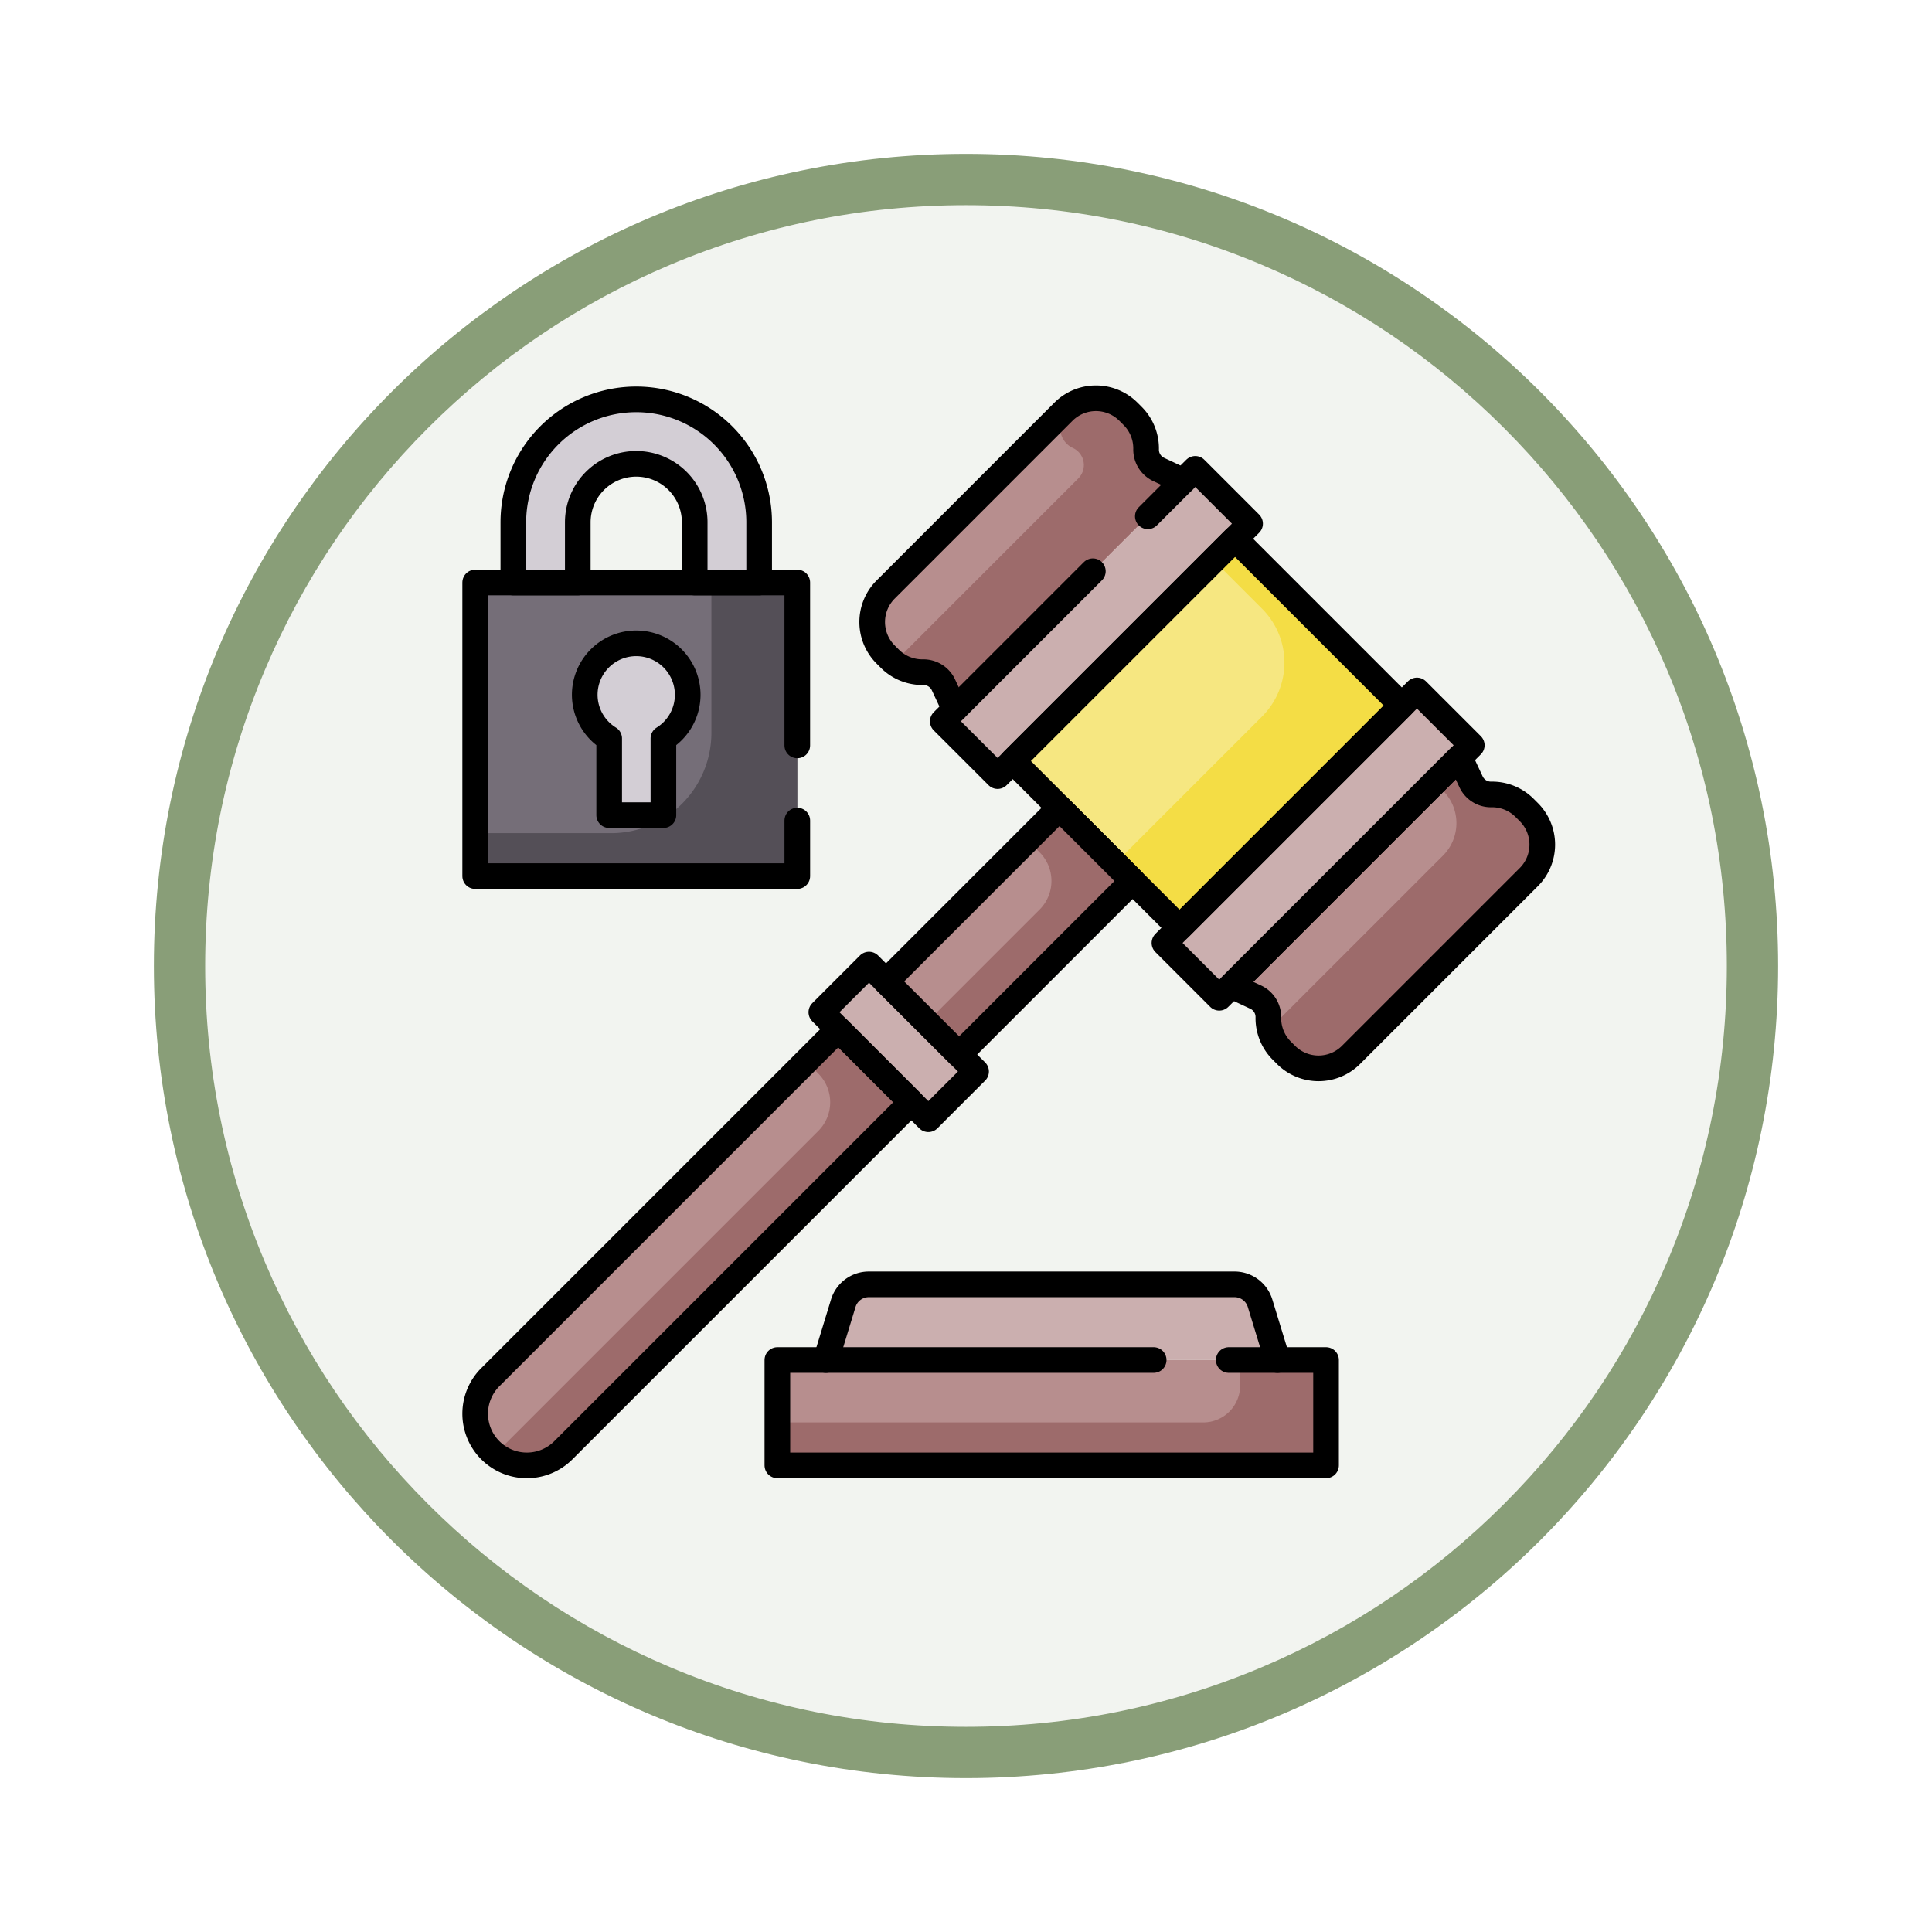 <svg xmlns="http://www.w3.org/2000/svg" xmlns:xlink="http://www.w3.org/1999/xlink" width="113" height="113" viewBox="0 0 113 113">
  <defs>
    <filter id="Trazado_982547" x="0" y="0" width="113" height="113" filterUnits="userSpaceOnUse">
      <feOffset dy="3" input="SourceAlpha"/>
      <feGaussianBlur stdDeviation="3" result="blur"/>
      <feFlood flood-opacity="0.161"/>
      <feComposite operator="in" in2="blur"/>
      <feComposite in="SourceGraphic"/>
    </filter>
    <clipPath id="clip-path">
      <path id="path10160" d="M0-682.665H64.3v64.3H0Z" transform="translate(0 682.665)"/>
    </clipPath>
  </defs>
  <g id="Grupo_1222703" data-name="Grupo 1222703" transform="translate(-6639 -2501.288)">
    <g id="Grupo_1222534" data-name="Grupo 1222534" transform="translate(6648 2507.288)">
      <g id="Grupo_1208010" data-name="Grupo 1208010" transform="translate(0 0)">
        <g id="Grupo_1202142" data-name="Grupo 1202142" transform="translate(0 0)">
          <g id="Grupo_1201923" data-name="Grupo 1201923">
            <g id="Grupo_1176928" data-name="Grupo 1176928" transform="translate(0)">
              <g id="Grupo_1172322" data-name="Grupo 1172322">
                <g id="Grupo_1164700" data-name="Grupo 1164700">
                  <g id="Grupo_1160931" data-name="Grupo 1160931">
                    <g id="Grupo_1160749" data-name="Grupo 1160749">
                      <g id="Grupo_1158891" data-name="Grupo 1158891">
                        <g id="Grupo_1157406" data-name="Grupo 1157406">
                          <g id="Grupo_1155793" data-name="Grupo 1155793">
                            <g id="Grupo_1154704" data-name="Grupo 1154704">
                              <g id="Grupo_1150790" data-name="Grupo 1150790">
                                <g id="Grupo_1154214" data-name="Grupo 1154214" transform="translate(0)">
                                  <g id="Grupo_1152583" data-name="Grupo 1152583">
                                    <g id="Grupo_1146973" data-name="Grupo 1146973">
                                      <g id="Grupo_1146954" data-name="Grupo 1146954">
                                        <g transform="matrix(1, 0, 0, 1, -9, -6)" filter="url(#Trazado_982547)">
                                          <g id="Trazado_982547-2" data-name="Trazado 982547" transform="translate(9 6)" fill="#f2f4f0">
                                            <path d="M 47.5 93.5 C 41.289 93.5 35.265 92.284 29.595 89.886 C 24.118 87.569 19.198 84.252 14.973 80.027 C 10.748 75.802 7.431 70.882 5.114 65.405 C 2.716 59.735 1.5 53.711 1.5 47.5 C 1.5 41.289 2.716 35.265 5.114 29.595 C 7.431 24.118 10.748 19.198 14.973 14.973 C 19.198 10.748 24.118 7.431 29.595 5.114 C 35.265 2.716 41.289 1.5 47.5 1.5 C 53.711 1.5 59.735 2.716 65.405 5.114 C 70.882 7.431 75.802 10.748 80.027 14.973 C 84.252 19.198 87.569 24.118 89.886 29.595 C 92.284 35.265 93.5 41.289 93.5 47.5 C 93.5 53.711 92.284 59.735 89.886 65.405 C 87.569 70.882 84.252 75.802 80.027 80.027 C 75.802 84.252 70.882 87.569 65.405 89.886 C 59.735 92.284 53.711 93.5 47.5 93.5 Z" stroke="none"/>
                                            <path d="M 47.5 3 C 41.491 3 35.664 4.176 30.18 6.496 C 24.881 8.737 20.122 11.946 16.034 16.034 C 11.946 20.121 8.737 24.881 6.496 30.179 C 4.176 35.664 3 41.491 3 47.5 C 3 53.509 4.176 59.336 6.496 64.82 C 8.737 70.119 11.946 74.878 16.034 78.966 C 20.122 83.054 24.881 86.263 30.18 88.504 C 35.664 90.824 41.491 92 47.5 92 C 53.509 92 59.336 90.824 64.82 88.504 C 70.119 86.263 74.878 83.054 78.966 78.966 C 83.054 74.878 86.263 70.119 88.504 64.82 C 90.824 59.336 92 53.509 92 47.5 C 92 41.491 90.824 35.664 88.504 30.179 C 86.263 24.881 83.054 20.121 78.966 16.034 C 74.878 11.946 70.119 8.737 64.82 6.496 C 59.336 4.176 53.509 3 47.5 3 M 47.5 0 C 73.734 0 95 21.266 95 47.5 C 95 73.733 73.734 95 47.5 95 C 21.266 95 0 73.733 0 47.5 C 0 21.266 21.266 0 47.5 0 Z" stroke="none" fill="#899e78"/>
                                          </g>
                                        </g>
                                      </g>
                                    </g>
                                  </g>
                                </g>
                              </g>
                            </g>
                          </g>
                        </g>
                      </g>
                    </g>
                  </g>
                </g>
              </g>
            </g>
          </g>
        </g>
      </g>
    </g>
    <g id="g10152" transform="translate(6665.851 3206.304)">
      <path id="path10154" d="M28.839-541.074H10v-17.172H28.839Z" transform="translate(-9.058 -112.701)" fill="#756e78"/>
      <g id="g10156" transform="translate(0 -682.665)">
        <g id="g10158" transform="translate(0 0)" clip-path="url(#clip-path)">
          <g id="g10164" transform="translate(0.942 11.719)">
            <path id="path10166" d="M-132.87,0V8.79a5.87,5.87,0,0,1-5.87,5.87h-7.946v2.512h18.839V0Z" transform="translate(146.686)" fill="#544f57"/>
          </g>
          <g id="g10168" transform="translate(3.173 1.008)">
            <path id="path10170" d="M-69.137,0h0a7.189,7.189,0,0,0-7.189,7.189V10.71h3.77V7.189A3.419,3.419,0,0,1-69.137,3.77a3.419,3.419,0,0,1,3.419,3.419V10.71h3.77V7.189A7.189,7.189,0,0,0-69.137,0" transform="translate(76.326)" fill="#d3ced5"/>
          </g>
          <g id="g10172" transform="translate(7.351 15.277)">
            <path id="path10174" d="M-57.907-28.955a3.011,3.011,0,0,0-3.011-3.011,3.011,3.011,0,0,0-3.011,3.011A3.009,3.009,0,0,0-62.5-26.4v4.484h3.172V-26.4a3.009,3.009,0,0,0,1.424-2.559" transform="translate(63.928 31.965)" fill="#d3ced5"/>
          </g>
          <g id="g10176" transform="translate(0.942 11.719)">
            <path id="path10178" d="M-181.18-133.9v3.248H-200.02v-17.172h18.839v9.528" transform="translate(200.02 147.824)" fill="none" stroke="#000" stroke-linecap="round" stroke-linejoin="round" stroke-miterlimit="10" stroke-width="1.5"/>
          </g>
          <g id="g10180" transform="translate(3.173 1.008)">
            <path id="path10182" d="M-69.137,0h0a7.189,7.189,0,0,0-7.189,7.189V10.71h3.77V7.189A3.419,3.419,0,0,1-69.137,3.77a3.419,3.419,0,0,1,3.419,3.419V10.71h3.77V7.189A7.189,7.189,0,0,0-69.137,0Z" transform="translate(76.326)" fill="none" stroke="#000" stroke-linecap="round" stroke-linejoin="round" stroke-miterlimit="10" stroke-width="1.5"/>
          </g>
          <g id="g10184" transform="translate(7.351 15.277)">
            <path id="path10186" d="M-57.907-28.955a3.011,3.011,0,0,0-3.011-3.011,3.011,3.011,0,0,0-3.011,3.011A3.009,3.009,0,0,0-62.5-26.4v4.484h3.172V-26.4A3.009,3.009,0,0,0-57.907-28.955Z" transform="translate(63.928 31.965)" fill="none" stroke="#000" stroke-linecap="round" stroke-linejoin="round" stroke-miterlimit="10" stroke-width="1.5"/>
          </g>
          <g id="g10188" transform="translate(32.38 9.157)">
            <path id="path10190" d="M-93.859-218.9l-9.76-9.76,13-13,9.76,9.76Z" transform="translate(103.618 241.659)" fill="#f6e781"/>
          </g>
          <g id="g10192" transform="translate(38.372 9.157)">
            <path id="path10194" d="M-67.413,0l-1.256,1.256L-65.824,4.1a4.451,4.451,0,0,1,0,6.294l-8.6,8.6,3.768,3.767,13-13Z" transform="translate(74.422)" fill="#f4dd45"/>
          </g>
          <g id="g10196" transform="translate(21.188 34.064)">
            <path id="path10198" d="M-60.192-87.008l-6.259-6.259,2.788-2.788L-57.4-89.8Z" transform="translate(66.451 96.056)" fill="#cbafaf"/>
          </g>
          <g id="g10200" transform="translate(28.291 5.068)">
            <path id="path10202" d="M0-142.033l3.206,3.205L17.974-153.6,14.769-156.8Z" transform="translate(0 156.802)" fill="#cbafaf"/>
          </g>
          <g id="g10204" transform="translate(24.165 0.942)">
            <path id="path10206" d="M-174.9-46.5l-1.427-.668a1.284,1.284,0,0,1-.74-1.186,2.689,2.689,0,0,0-.787-1.947l-.247-.247a2.688,2.688,0,0,0-3.8,0l-10.4,10.4a2.688,2.688,0,0,0,0,3.8l.247.247a2.688,2.688,0,0,0,1.947.787,1.285,1.285,0,0,1,1.186.74l.667,1.427Z" transform="translate(193.085 51.336)" fill="#b78e8e"/>
          </g>
          <g id="g10208" transform="translate(41.256 18.033)">
            <path id="path10210" d="M-30.827-172.86l-3.205-3.205,14.769-14.769,3.206,3.205Z" transform="translate(34.032 190.834)" fill="#cbafaf"/>
          </g>
          <g id="g10212" transform="translate(45.17 21.948)">
            <path id="path10214" d="M-128.4,0l.668,1.427a1.284,1.284,0,0,0,1.186.74,2.689,2.689,0,0,1,1.947.787l.247.247a2.688,2.688,0,0,1,0,3.8l-10.4,10.4a2.688,2.688,0,0,1-3.8,0l-.247-.247a2.687,2.687,0,0,1-.787-1.947,1.285,1.285,0,0,0-.74-1.186l-1.427-.667Z" transform="translate(141.75)" fill="#b78e8e"/>
          </g>
          <g id="g10216" transform="translate(25.454 0.942)">
            <path id="path10218" d="M-148.776-40.08a1.285,1.285,0,0,1-.74-1.17,2.742,2.742,0,0,0-.787-1.964l-.247-.247a2.688,2.688,0,0,0-3.8,0l-.265.265a2.678,2.678,0,0,1,.077.69,1.268,1.268,0,0,0,.74,1.169,1.1,1.1,0,0,1,.313,1.782l-10.76,10.76a2.686,2.686,0,0,0,1.7.565,1.274,1.274,0,0,1,1.175.741l.668,1.427,13.351-13.351Z" transform="translate(164.246 44.247)" fill="#9d6b6b"/>
          </g>
          <g id="g10220" transform="translate(47.415 21.948)">
            <path id="path10222" d="M-145.742-30.787l-.247-.247a2.688,2.688,0,0,0-1.947-.787,1.285,1.285,0,0,1-1.186-.74l-.668-1.427-1.477,1.477a2.692,2.692,0,0,1,.255.221l.247.247a2.688,2.688,0,0,1,0,3.8L-160.9-18.11a2.685,2.685,0,0,0,.71,1.274l.247.247a2.688,2.688,0,0,0,3.8,0l10.4-10.4a2.688,2.688,0,0,0,0-3.8" transform="translate(160.897 33.988)" fill="#9d6b6b"/>
          </g>
          <g id="g10224" transform="translate(24.969 24.902)">
            <path id="path10226" d="M-41.089-138.746-30.934-148.9l-4.273-4.273-10.154,10.155Z" transform="translate(45.361 153.173)" fill="#b78e8e"/>
          </g>
          <g id="g10228" transform="translate(0.942 37.845)">
            <path id="path10230" d="M-204.257,0l-20.354,20.354a3.021,3.021,0,0,0,0,4.273,3.021,3.021,0,0,0,4.273,0l20.354-20.354Z" transform="translate(225.496)" fill="#b78e8e"/>
          </g>
          <g id="g10232" transform="translate(27.358 24.902)">
            <path id="path10234" d="M-74.682,0l-1.884,1.884.712.712a2.371,2.371,0,0,1,0,3.354l-6.594,6.594,1.884,1.884L-70.41,4.273Z" transform="translate(82.448)" fill="#9d6b6b"/>
          </g>
          <g id="g10236" transform="translate(2.079 37.845)">
            <path id="path10238" d="M-193.318,0-195.2,1.884l.712.712a2.372,2.372,0,0,1,0,3.354l-18.677,18.677a3.08,3.08,0,0,1-.253.224,3.021,3.021,0,0,0,4.02-.224l20.354-20.354Z" transform="translate(213.42)" fill="#9d6b6b"/>
          </g>
          <path id="path10240" d="M229.728-69.256H197.636v-6.161h32.092Z" transform="translate(-179.021 132.612)" fill="#b78e8e"/>
          <g id="g10242" transform="translate(18.615 57.195)">
            <path id="path10244" d="M-260.325,0V1.492a2.158,2.158,0,0,1-2.158,2.158h-24.911V6.161H-255.3V0Z" transform="translate(287.394)" fill="#9d6b6b"/>
          </g>
          <g id="g10246" transform="translate(21.457 52.766)">
            <path id="path10248" d="M-244.182-10.608a1.559,1.559,0,0,0-1.491-1.1h-21.392a1.559,1.559,0,0,0-1.491,1.1l-1.017,3.326h26.408Z" transform="translate(269.573 11.711)" fill="#cbafaf"/>
          </g>
          <g id="g10250" transform="translate(32.38 9.157)">
            <path id="path10252" d="M-93.859-218.9l-9.76-9.76,13-13,9.76,9.76Z" transform="translate(103.618 241.659)" fill="none" stroke="#000" stroke-linecap="round" stroke-linejoin="round" stroke-miterlimit="10" stroke-width="1.5"/>
          </g>
          <g id="g10254" transform="translate(21.188 34.064)">
            <path id="path10256" d="M-60.192-87.008l-6.259-6.259,2.788-2.788L-57.4-89.8Z" transform="translate(66.451 96.056)" fill="none" stroke="#000" stroke-linecap="round" stroke-linejoin="round" stroke-miterlimit="10" stroke-width="1.5"/>
          </g>
          <g id="g10258" transform="translate(28.291 5.068)">
            <path id="path10260" d="M-84.415-57.618l-8.778,8.778,3.206,3.205L-75.219-60.4l-3.205-3.205L-81.2-60.831" transform="translate(93.193 63.609)" fill="none" stroke="#000" stroke-linecap="round" stroke-linejoin="round" stroke-miterlimit="10" stroke-width="1.5"/>
          </g>
          <g id="g10262" transform="translate(24.165 0.942)">
            <path id="path10264" d="M-174.9-46.5l-1.427-.668a1.284,1.284,0,0,1-.74-1.186,2.689,2.689,0,0,0-.787-1.947l-.247-.247a2.688,2.688,0,0,0-3.8,0l-10.4,10.4a2.688,2.688,0,0,0,0,3.8l.247.247a2.688,2.688,0,0,0,1.947.787,1.285,1.285,0,0,1,1.186.74l.667,1.427" transform="translate(193.085 51.336)" fill="none" stroke="#000" stroke-linecap="round" stroke-linejoin="round" stroke-miterlimit="10" stroke-width="1.5"/>
          </g>
          <g id="g10266" transform="translate(41.256 18.033)">
            <path id="path10268" d="M-30.827-172.86l-3.205-3.205,14.769-14.769,3.206,3.205Z" transform="translate(34.032 190.834)" fill="none" stroke="#000" stroke-linecap="round" stroke-linejoin="round" stroke-miterlimit="10" stroke-width="1.5"/>
          </g>
          <g id="g10270" transform="translate(45.17 21.948)">
            <path id="path10272" d="M-128.4,0l.668,1.427a1.284,1.284,0,0,0,1.186.74,2.689,2.689,0,0,1,1.947.787l.247.247a2.688,2.688,0,0,1,0,3.8l-10.4,10.4a2.688,2.688,0,0,1-3.8,0l-.247-.247a2.687,2.687,0,0,1-.787-1.947,1.285,1.285,0,0,0-.74-1.186l-1.427-.667Z" transform="translate(141.75)" fill="none" stroke="#000" stroke-linecap="round" stroke-linejoin="round" stroke-miterlimit="10" stroke-width="1.5"/>
          </g>
          <g id="g10274" transform="translate(24.969 24.902)">
            <path id="path10276" d="M-138.746-41.09l-4.273-4.273-10.154,10.154,4.273,4.272Z" transform="translate(153.173 45.363)" fill="none" stroke="#000" stroke-linecap="round" stroke-linejoin="round" stroke-miterlimit="10" stroke-width="1.5"/>
          </g>
          <g id="g10278" transform="translate(0.942 37.845)">
            <path id="path10280" d="M-204.257,0l-20.354,20.354a3.021,3.021,0,0,0,0,4.273,3.021,3.021,0,0,0,4.273,0l20.354-20.354Z" transform="translate(225.496)" fill="none" stroke="#000" stroke-linecap="round" stroke-linejoin="round" stroke-miterlimit="10" stroke-width="1.5"/>
          </g>
          <g id="g10282" transform="translate(18.615 57.195)">
            <path id="path10284" d="M-253.909,0h5.691V6.161h-32.092V0H-258.3" transform="translate(280.311)" fill="none" stroke="#000" stroke-linecap="round" stroke-linejoin="round" stroke-miterlimit="10" stroke-width="1.5"/>
          </g>
          <g id="g10286" transform="translate(21.457 52.766)">
            <path id="path10288" d="M-253.964-42.594l-1.017-3.326a1.559,1.559,0,0,0-1.491-1.1h-21.392a1.559,1.559,0,0,0-1.491,1.1l-1.017,3.326" transform="translate(280.371 47.023)" fill="none" stroke="#000" stroke-linecap="round" stroke-linejoin="round" stroke-miterlimit="10" stroke-width="1.5"/>
          </g>
        </g>
      </g>
    </g>
  </g>
</svg>
